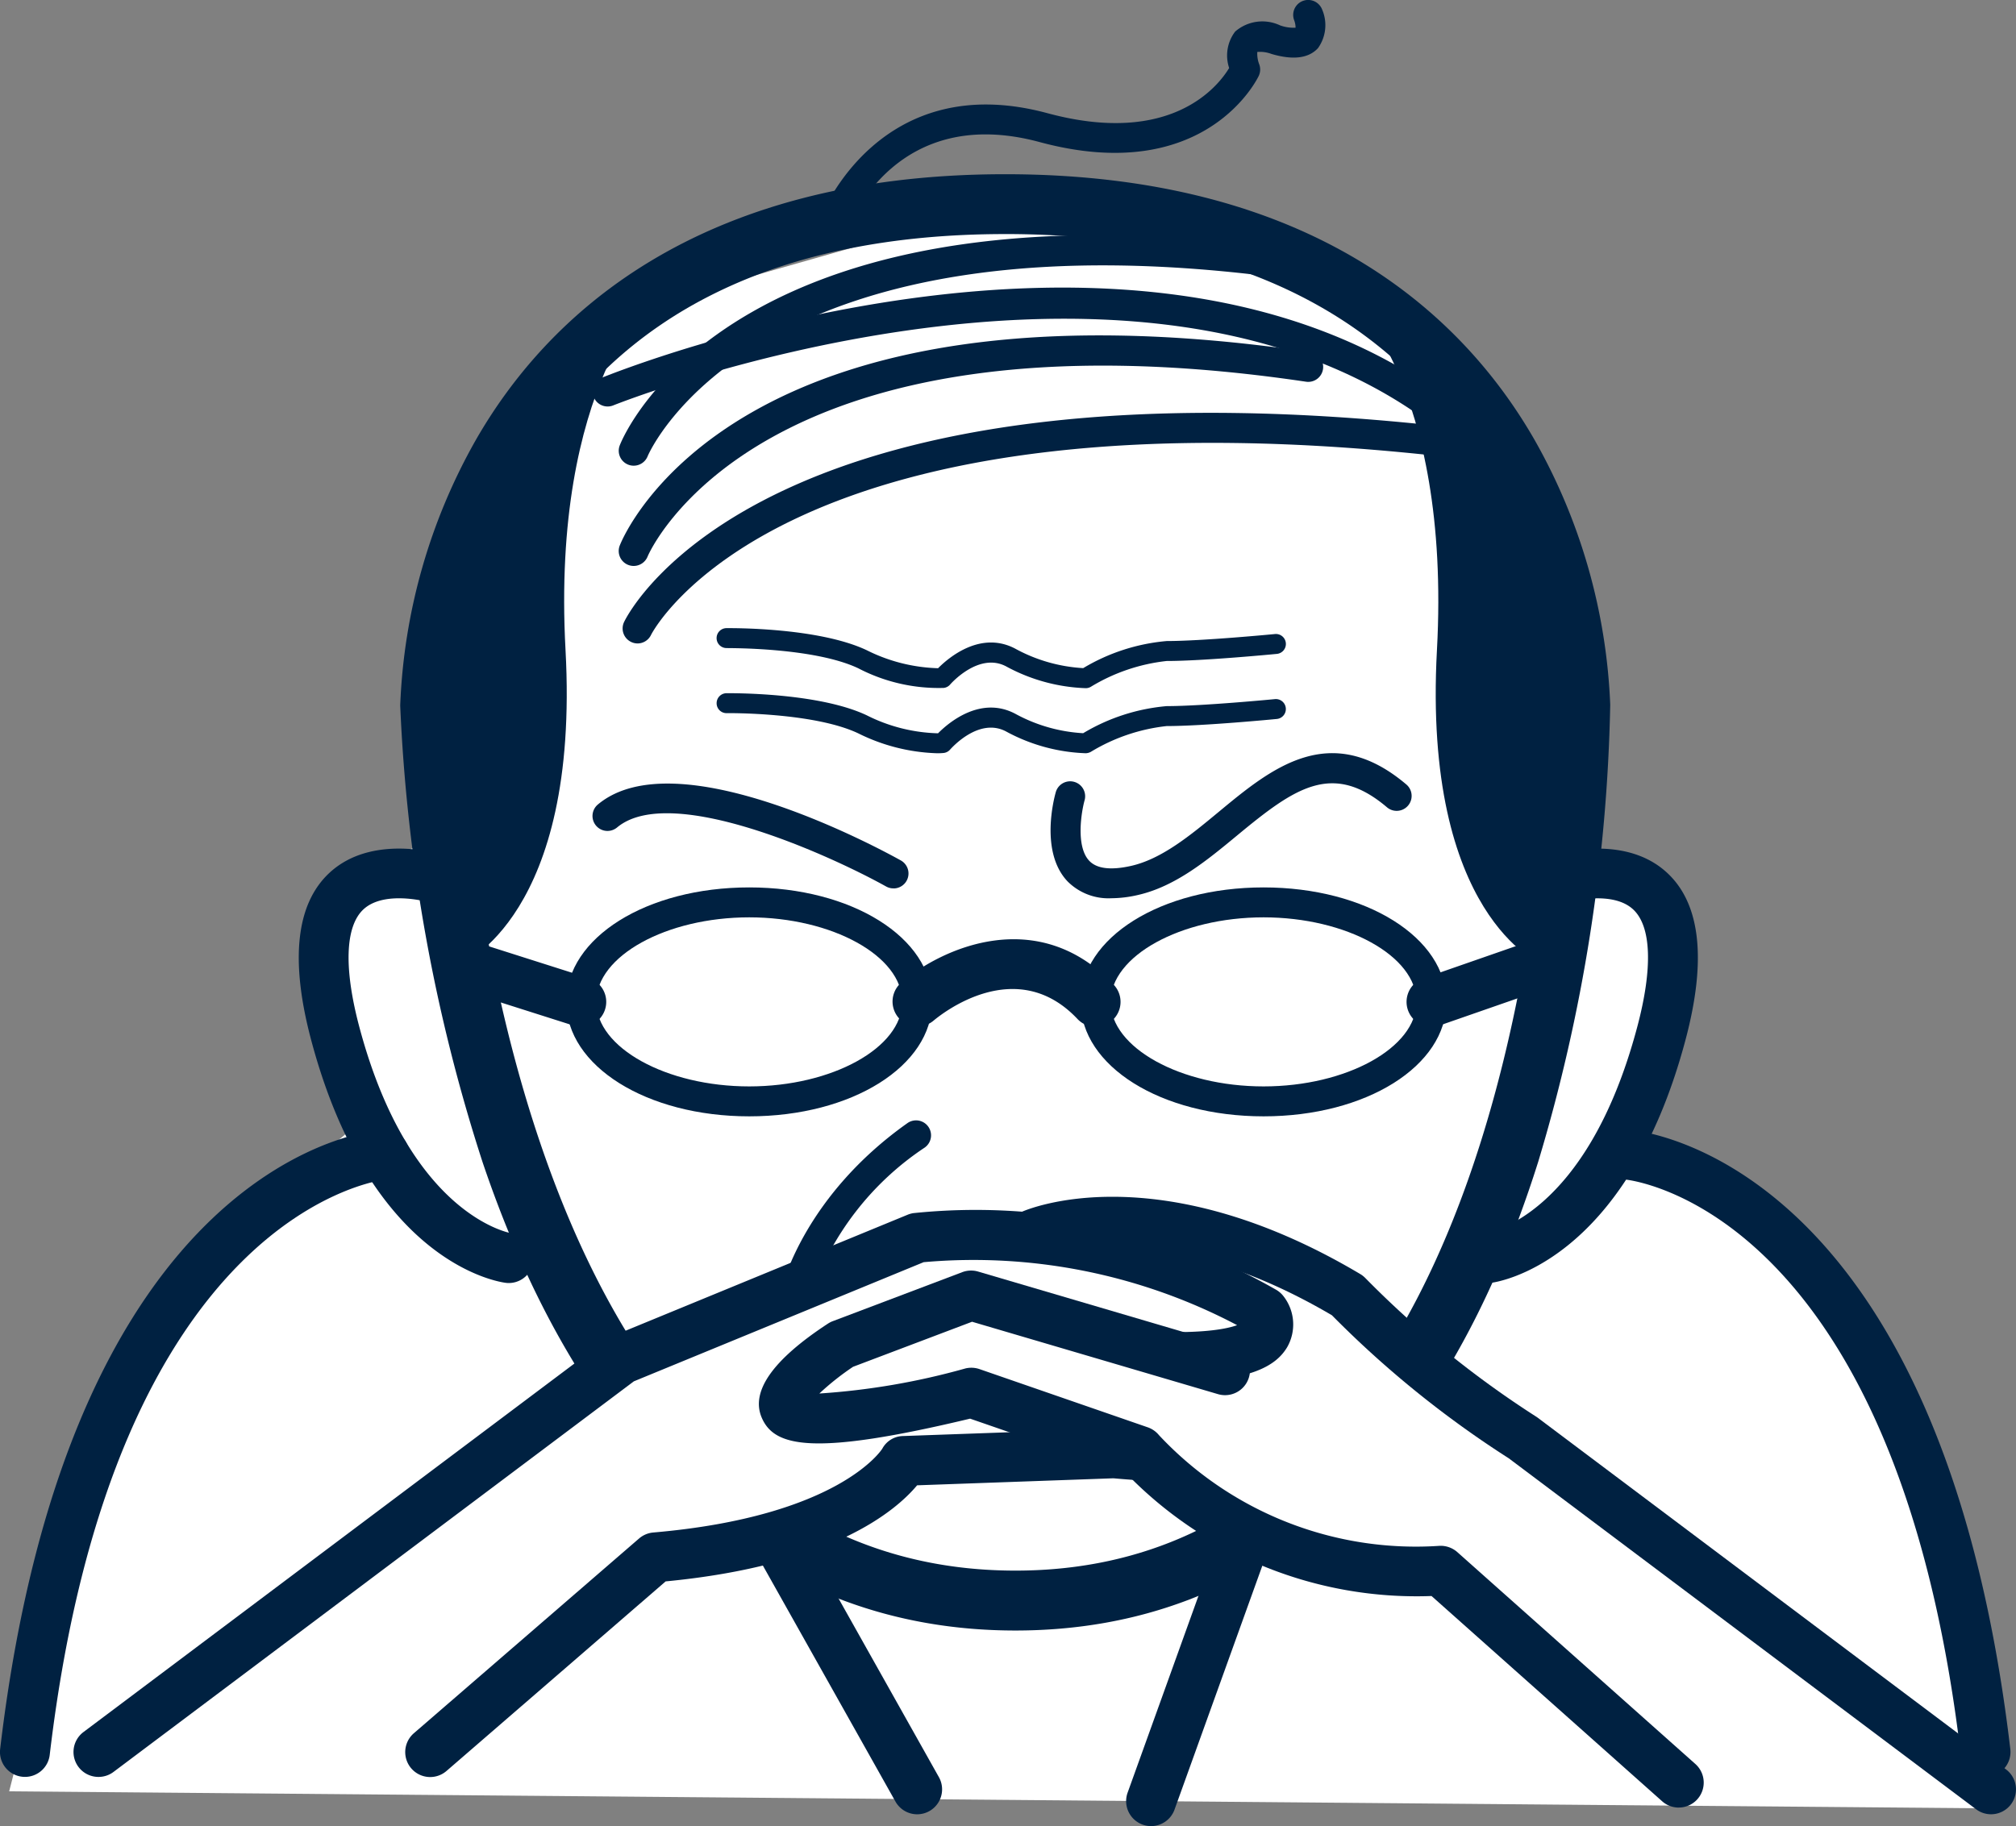 <svg xmlns="http://www.w3.org/2000/svg" width="110.569" height="100.181" viewBox="0 0 110.569 100.181">
  <rect x="0" y="0" width="110.569" height="100.181" fill="#808080" stroke="none"/>
  <g id="Group_234" data-name="Group 234" transform="translate(-5429.757 -1300.25)">
    <g id="Group_205" data-name="Group 205" transform="translate(5430.262 1311.449)">
      <path id="Path_433" data-name="Path 433" d="M5447.921,1362.392l2.044-4.956,4.211-2.057,7.878-28.04,23.253-6.62,18.773,4.892,10.3,11.814,2.463,17.954,4.344,3.645.1,7.2-1.969,6.592,8.221,3.729,7.916,10.666,3.616,13.673v7.841l-108.394-.932,4.893-19.145,9.212-13.238,6.467-5.469Z" transform="translate(-5430.679 -1320.718)" fill="#fff"/>
    </g>
    <g id="Group_206" data-name="Group 206" transform="translate(5451.708 1309.808)">
      <path id="Path_434" data-name="Path 434" d="M5503.618,1397.611c-13.438,0-23.543-8.883-29.224-25.688a94.08,94.08,0,0,1-4.519-25.061,32.009,32.009,0,0,1,4.16-14.588c3.813-6.64,11.943-14.556,29.022-14.556s25.209,7.916,29.022,14.556a32.022,32.022,0,0,1,4.16,14.55,93.13,93.13,0,0,1-3.948,25.066C5526.988,1388.718,5517.073,1397.611,5503.618,1397.611Zm-.56-76.61c-12.45,0-21.256,4.343-26.174,12.909a28.969,28.969,0,0,0-3.726,12.915c.011.438,1.445,47.5,30.46,47.5,28.978,0,29.34-47.029,29.34-47.5C5532.953,1345.725,5532.5,1321,5503.058,1321Zm31.541,25.824h0Z" transform="translate(-5469.876 -1317.718)" fill="#002141"/>
    </g>
    <g id="Group_207" data-name="Group 207" transform="translate(5446.143 1346.805)">
      <path id="Path_435" data-name="Path 435" d="M5471.229,1409.17a1.291,1.291,0,0,1-.157-.009c-.3-.035-7.4-.983-10.688-13.322-1.169-4.389-.83-7.478,1.011-9.18,2.5-2.306,6.566-.908,6.738-.848a1.368,1.368,0,0,1-.906,2.582c-.748-.259-2.917-.709-3.979.28-1,.934-1.081,3.229-.219,6.461,2.77,10.389,8.3,11.3,8.355,11.31a1.368,1.368,0,0,1-.154,2.726Z" transform="translate(-5459.704 -1385.337)" fill="#002141"/>
    </g>
    <g id="Group_208" data-name="Group 208" transform="translate(5509.982 1346.805)">
      <path id="Path_436" data-name="Path 436" d="M5577.746,1409.17a1.368,1.368,0,0,1-.153-2.726c.208-.031,5.583-.915,8.354-11.31.862-3.233.784-5.527-.22-6.461-1.062-.989-3.232-.537-3.98-.28a1.368,1.368,0,0,1-.9-2.581c.172-.061,4.242-1.46,6.738.848,1.841,1.7,2.18,4.791,1.01,9.18-3.29,12.339-10.388,13.288-10.687,13.322A1.273,1.273,0,0,1,5577.746,1409.17Z" transform="translate(-5576.38 -1385.336)" fill="#002141"/>
    </g>
    <g id="Group_209" data-name="Group 209" transform="translate(5453.759 1316.341)">
      <path id="Path_437" data-name="Path 437" d="M5474.93,1366.44s6.5-2.623,5.709-17.206,4.9-19.576,4.9-19.576S5468.933,1340.756,5474.93,1366.44Z" transform="translate(-5473.624 -1329.658)" fill="#002141"/>
    </g>
    <g id="Group_210" data-name="Group 210" transform="translate(5503.664 1316.341)">
      <path id="Path_438" data-name="Path 438" d="M5575.444,1366.44s-6.5-2.623-5.709-17.206-4.9-19.576-4.9-19.576S5581.441,1340.756,5575.444,1366.44Z" transform="translate(-5564.832 -1329.658)" fill="#002141"/>
    </g>
    <g id="Group_211" data-name="Group 211" transform="translate(5463.695 1313.149)">
      <path id="Path_439" data-name="Path 439" d="M5492.6,1336.473a.828.828,0,0,1-.3-.057.819.819,0,0,1-.462-1.061c.245-.627,6.379-15.286,37.88-10.612a.821.821,0,0,1-.24,1.623c-30.1-4.465-36.057,9.45-36.112,9.59A.824.824,0,0,1,5492.6,1336.473Z" transform="translate(-5491.784 -1323.824)" fill="#002141"/>
    </g>
    <g id="Group_212" data-name="Group 212" transform="translate(5463.695 1318.649)">
      <path id="Path_440" data-name="Path 440" d="M5492.6,1346.526a.82.82,0,0,1-.764-1.118c.245-.626,6.379-15.285,37.88-10.612a.82.82,0,1,1-.24,1.623c-30.1-4.464-36.057,9.45-36.112,9.591A.824.824,0,0,1,5492.6,1346.526Z" transform="translate(-5491.784 -1333.877)" fill="#002141"/>
    </g>
    <g id="Group_213" data-name="Group 213" transform="translate(5463.906 1322.905)">
      <path id="Path_441" data-name="Path 441" d="M5492.989,1354.3a.812.812,0,0,1-.355-.082.821.821,0,0,1-.384-1.1c.3-.623,7.8-15.2,46.333-10.559a.821.821,0,1,1-.2,1.63c-37.385-4.507-44.588,9.5-44.657,9.642A.822.822,0,0,1,5492.989,1354.3Z" transform="translate(-5492.168 -1341.655)" fill="#002141"/>
    </g>
    <g id="Group_214" data-name="Group 214" transform="translate(5460.817 1348.934)">
      <ellipse id="Ellipse_3" data-name="Ellipse 3" cx="9.211" cy="5.459" rx="9.211" ry="5.459" transform="translate(0.821 0.821)" fill="#fff"/>
      <path id="Path_442" data-name="Path 442" d="M5496.555,1401.786c-5.625,0-10.032-2.758-10.032-6.28s4.407-6.279,10.032-6.279,10.032,2.758,10.032,6.279S5502.181,1401.786,5496.555,1401.786Zm0-10.917c-4.548,0-8.39,2.123-8.39,4.637s3.842,4.638,8.39,4.638,8.391-2.124,8.391-4.638S5501.1,1390.869,5496.555,1390.869Z" transform="translate(-5486.523 -1389.227)" fill="#002141"/>
    </g>
    <g id="Group_215" data-name="Group 215" transform="translate(5489.026 1348.934)">
      <ellipse id="Ellipse_4" data-name="Ellipse 4" cx="9.211" cy="5.459" rx="9.211" ry="5.459" transform="translate(0.82 0.821)" fill="#fff"/>
      <path id="Path_443" data-name="Path 443" d="M5548.112,1401.786c-5.625,0-10.032-2.758-10.032-6.28s4.407-6.279,10.032-6.279,10.031,2.758,10.031,6.279S5553.737,1401.786,5548.112,1401.786Zm0-10.917c-4.548,0-8.391,2.123-8.391,4.637s3.843,4.638,8.391,4.638,8.39-2.124,8.39-4.638S5552.66,1390.869,5548.112,1390.869Z" transform="translate(-5538.08 -1389.227)" fill="#002141"/>
    </g>
    <g id="Group_216" data-name="Group 216" transform="translate(5484.986 1365.907)">
      <path id="Path_444" data-name="Path 444" d="M5533.188,1423.459s6.664-3,17.313,3.338a54.94,54.94,0,0,0,9.614,7.8l25.681,19.292" transform="translate(-5531.825 -1421.382)" fill="#fff"/>
      <path id="Path_445" data-name="Path 445" d="M5584.667,1454.124a1.36,1.36,0,0,1-.82-.274l-25.631-19.254a56.108,56.108,0,0,1-9.7-7.848c-9.726-5.719-15.848-3.2-15.909-3.17a1.368,1.368,0,0,1-1.112-2.5c.3-.134,7.441-3.211,18.574,3.409a1.343,1.343,0,0,1,.283.223,54.018,54.018,0,0,0,9.344,7.586c.037.023.074.048.109.074l25.682,19.292a1.368,1.368,0,0,1-.823,2.462Z" transform="translate(-5530.695 -1420.249)" fill="#002141"/>
    </g>
    <g id="Group_217" data-name="Group 217" transform="translate(5433.788 1366.61)">
      <path id="Path_446" data-name="Path 446" d="M5457.817,1452.426l12.352-10.684c11.318-.974,13.636-5.292,13.636-5.292l11.518-.411s11.865,1.06,5.325-1.748-19.574-1.47-19.574-1.47l-1.74.318,6.634-3.828c21.349,3.787,17.56-1.066,17.56-1.066a32.046,32.046,0,0,0-19-4.03l-16.221,6.672-28.684,21.537" transform="translate(-5438.255 -1422.67)" fill="#fff"/>
      <path id="Path_447" data-name="Path 447" d="M5438.492,1452.655a1.368,1.368,0,0,1-.822-2.462l28.684-21.537a1.388,1.388,0,0,1,.3-.172l16.22-6.672a1.374,1.374,0,0,1,.315-.087,33.185,33.185,0,0,1,19.886,4.2,1.379,1.379,0,0,1,.4.344,2.518,2.518,0,0,1,.21,2.816c-.595.988-1.966,1.932-6.448,1.9a17.726,17.726,0,0,1,2.819.912c1.181.506,3.156,1.354,2.746,2.975-.225.893-.535,2.114-8.647,1.4l-10.764.385c-1.173,1.408-4.689,4.4-13.791,5.271l-12.019,10.4a1.368,1.368,0,0,1-1.791-2.069l12.352-10.684a1.373,1.373,0,0,1,.778-.329c10.222-.879,12.542-4.565,12.563-4.6a1.317,1.317,0,0,1,1.142-.692l11.518-.411a1.614,1.614,0,0,1,.17,0c.809.072,1.683.127,2.518.159-6.293-1.611-15.91-.734-16.7-.658l-1.685.308a1.368,1.368,0,0,1-.929-2.53l6.634-3.828a1.368,1.368,0,0,1,.922-.162c11.246,1.995,14.808,1.425,15.869,1.039a30.993,30.993,0,0,0-17.192-3.455l-15.894,6.537-28.544,21.432A1.363,1.363,0,0,1,5438.492,1452.655Zm46.6-23.048-.746.43c.936-.031,1.976-.052,3.067-.043Q5486.3,1429.819,5485.088,1429.608Z" transform="translate(-5437.123 -1421.532)" fill="#002141"/>
    </g>
    <g id="Group_218" data-name="Group 218" transform="translate(5499.318 1375.208)">
      <path id="Path_448" data-name="Path 448" d="M5559.084,1444.6l-2.194-5.484,5.353-1.871,4.952,6.189-2.649,3.992Z" transform="translate(-5556.89 -1437.247)" fill="#fff"/>
    </g>
    <g id="Group_219" data-name="Group 219" transform="translate(5471.375 1369.954)">
      <path id="Path_449" data-name="Path 449" d="M5557.409,1456.871l-13.057-11.623a20.843,20.843,0,0,1-16.515-6.576l-9.229-3.193c-17.771,4.318-7.116-2.645-7.116-2.645l7.1-2.688,13.93,4.1" transform="translate(-5506.955 -1428.777)" fill="#fff"/>
      <path id="Path_450" data-name="Path 450" d="M5556.274,1457.106a1.362,1.362,0,0,1-.909-.346l-12.649-11.261a22.165,22.165,0,0,1-16.8-6.786l-8.507-2.944c-8.63,2.068-10.735,1.548-11.425-.047-.626-1.445.6-3.184,3.63-5.167a1.34,1.34,0,0,1,.264-.134l7.1-2.688a1.37,1.37,0,0,1,.87-.033l13.93,4.1a1.368,1.368,0,1,1-.772,2.625l-13.489-3.972-6.527,2.471a14.5,14.5,0,0,0-1.849,1.466,38.857,38.857,0,0,0,8.013-1.376,1.383,1.383,0,0,1,.771.037l9.229,3.194a1.379,1.379,0,0,1,.614.43,19.287,19.287,0,0,0,15.394,6.071,1.384,1.384,0,0,1,.969.345l13.056,11.624a1.368,1.368,0,0,1-.91,2.389Z" transform="translate(-5505.821 -1427.645)" fill="#002141"/>
    </g>
    <g id="Group_220" data-name="Group 220" transform="translate(5472.637 1361.715)">
      <path id="Path_451" data-name="Path 451" d="M5508.948,1422.72a.82.82,0,0,1-.8-1.018c.051-.2,1.3-5.027,6.867-8.966a.821.821,0,1,1,.948,1.341,15.888,15.888,0,0,0-6.223,8.024A.822.822,0,0,1,5508.948,1422.72Z" transform="translate(-5508.126 -1412.586)" fill="#002141"/>
    </g>
    <g id="Group_221" data-name="Group 221" transform="translate(5478.693 1351.779)">
      <path id="Path_452" data-name="Path 452" d="M5530.348,1399.229a1.363,1.363,0,0,1-.995-.429c-3.361-3.562-7.45-.284-7.905.1a1.368,1.368,0,0,1-1.779-2.078c2.212-1.9,7.5-4.324,11.673.1a1.368,1.368,0,0,1-.995,2.307Z" transform="translate(-5519.194 -1394.427)" fill="#002141"/>
    </g>
    <g id="Group_222" data-name="Group 222" transform="translate(5506.901 1351.754)">
      <path id="Path_453" data-name="Path 453" d="M5572.117,1399.208a1.368,1.368,0,0,1-.45-2.66l6.007-2.091a1.368,1.368,0,1,1,.9,2.584l-6.007,2.091A1.357,1.357,0,0,1,5572.117,1399.208Z" transform="translate(-5570.749 -1394.38)" fill="#002141"/>
    </g>
    <g id="Group_223" data-name="Group 223" transform="translate(5453.696 1351.754)">
      <path id="Path_454" data-name="Path 454" d="M5481.451,1399.209a1.366,1.366,0,0,1-.415-.065l-6.573-2.091a1.368,1.368,0,0,1,.829-2.608l6.573,2.091a1.368,1.368,0,0,1-.414,2.672Z" transform="translate(-5473.509 -1394.381)" fill="#002141"/>
    </g>
    <g id="Group_224" data-name="Group 224" transform="translate(5487.378 1341.566)">
      <path id="Path_455" data-name="Path 455" d="M5538.4,1383.723a3.163,3.163,0,0,1-2.407-.929c-1.523-1.61-.734-4.569-.639-4.9a.821.821,0,0,1,1.579.45h0c-.173.612-.5,2.535.255,3.326.412.435,1.187.528,2.3.277,1.686-.382,3.269-1.693,4.8-2.962,2.863-2.372,6.107-5.061,10.306-1.489a.821.821,0,0,1-1.064,1.25c-2.993-2.549-5.063-1.089-8.194,1.5-1.68,1.391-3.416,2.83-5.484,3.3A6.6,6.6,0,0,1,5538.4,1383.723Z" transform="translate(-5535.067 -1375.761)" fill="#002141"/>
    </g>
    <g id="Group_225" data-name="Group 225" transform="translate(5462.256 1343.233)">
      <path id="Path_456" data-name="Path 456" d="M5505.661,1384.562a.811.811,0,0,1-.4-.1c-3.113-1.732-11.833-5.693-14.763-3.242a.821.821,0,0,1-1.053-1.26c4.315-3.606,15.367,2.374,16.614,3.068a.82.82,0,0,1-.4,1.537Z" transform="translate(-5489.153 -1378.808)" fill="#002141"/>
    </g>
    <g id="Group_226" data-name="Group 226" transform="translate(5429.757 1362.223)">
      <path id="Path_457" data-name="Path 457" d="M5431.128,1449.025a1.352,1.352,0,0,1-.163-.01,1.368,1.368,0,0,1-1.2-1.518c3.831-32.416,20.274-33.929,20.972-33.978a1.368,1.368,0,0,1,.2,2.729c-.21.019-14.918,1.658-18.453,31.57A1.368,1.368,0,0,1,5431.128,1449.025Z" transform="translate(-5429.757 -1413.516)" fill="#002141"/>
    </g>
    <g id="Group_227" data-name="Group 227" transform="translate(5517.579 1362.223)">
      <path id="Path_458" data-name="Path 458" d="M5611.34,1449.024a1.367,1.367,0,0,1-1.356-1.208c-3.569-30.188-18.3-31.559-18.446-31.569a1.368,1.368,0,0,1,.19-2.73c.7.049,17.141,1.562,20.972,33.978a1.367,1.367,0,0,1-1.2,1.518A1.341,1.341,0,0,1,5611.34,1449.024Z" transform="translate(-5590.265 -1413.515)" fill="#002141"/>
    </g>
    <g id="Group_228" data-name="Group 228" transform="translate(5462.256 1316.028)">
      <path id="Path_459" data-name="Path 459" d="M5535.166,1336.384a.824.824,0,0,1-.477-.152c-16.494-11.762-44.13-.793-44.408-.68a.821.821,0,0,1-.616-1.522c1.167-.472,28.745-11.421,45.977.865a.821.821,0,0,1-.477,1.489Z" transform="translate(-5489.153 -1329.087)" fill="#002141"/>
    </g>
    <g id="Group_229" data-name="Group 229" transform="translate(5469.061 1338.279)">
      <path id="Path_460" data-name="Path 460" d="M5513.684,1373.049a10.375,10.375,0,0,1-4.33-1.094c-2.445-1.155-7.159-1.109-7.209-1.106a.542.542,0,0,1-.555-.54.547.547,0,0,1,.54-.554c.2,0,5.018-.052,7.691,1.211a9.174,9.174,0,0,0,3.913.988c.552-.559,2.36-2.129,4.313-1.029a8.8,8.8,0,0,0,3.646,1.024,10.694,10.694,0,0,1,4.582-1.486c1.947,0,5.894-.38,5.934-.384a.547.547,0,1,1,.106,1.089c-.164.016-4.041.389-6.04.389a10.112,10.112,0,0,0-4.157,1.412.612.612,0,0,1-.287.079,9.833,9.833,0,0,1-4.321-1.17c-1.513-.854-3.051.9-3.115.969a.547.547,0,0,1-.356.187A3.529,3.529,0,0,1,5513.684,1373.049Z" transform="translate(-5501.59 -1369.754)" fill="#002141"/>
    </g>
    <g id="Group_230" data-name="Group 230" transform="translate(5469.061 1334.709)">
      <path id="Path_461" data-name="Path 461" d="M5521.834,1366.524h0a9.832,9.832,0,0,1-4.321-1.171c-1.522-.859-3.1.95-3.115.969a.545.545,0,0,1-.357.188,9.542,9.542,0,0,1-4.685-1.079c-2.446-1.155-7.159-1.1-7.209-1.107h-.008a.547.547,0,0,1-.007-1.094c.211,0,5.017-.051,7.691,1.211a9.276,9.276,0,0,0,3.913.988c.552-.558,2.362-2.128,4.313-1.029a8.8,8.8,0,0,0,3.646,1.024,10.7,10.7,0,0,1,4.582-1.486c1.947,0,5.894-.38,5.934-.384a.547.547,0,1,1,.106,1.089c-.164.016-4.041.389-6.04.389a10.112,10.112,0,0,0-4.157,1.412A.552.552,0,0,1,5521.834,1366.524Z" transform="translate(-5501.59 -1363.229)" fill="#002141"/>
    </g>
    <g id="Group_231" data-name="Group 231" transform="translate(5471.377 1384.021)">
      <path id="Path_462" data-name="Path 462" d="M5514.508,1469.116a1.366,1.366,0,0,1-1.193-.7L5506,1455.392a1.367,1.367,0,0,1,2.385-1.339l7.314,13.026a1.368,1.368,0,0,1-1.191,2.037Z" transform="translate(-5505.824 -1453.354)" fill="#002141"/>
    </g>
    <g id="Group_232" data-name="Group 232" transform="translate(5491.521 1383.317)">
      <path id="Path_463" data-name="Path 463" d="M5544.007,1469.181a1.37,1.37,0,0,1-1.288-1.832l5.175-14.378a1.368,1.368,0,0,1,2.574.926l-5.175,14.378A1.368,1.368,0,0,1,5544.007,1469.181Z" transform="translate(-5542.639 -1452.067)" fill="#002141"/>
    </g>
    <g id="Group_233" data-name="Group 233" transform="translate(5474.753 1300.25)">
      <path id="Path_464" data-name="Path 464" d="M5512.815,1313.2a.821.821,0,0,1-.767-1.112c.03-.082,3.2-8.112,12.4-5.628,6.8,1.835,9.371-1.494,9.965-2.479a2.162,2.162,0,0,1,.33-2,2.275,2.275,0,0,1,2.458-.341,2.145,2.145,0,0,0,.855.129,1.214,1.214,0,0,0-.074-.4.821.821,0,0,1,1.529-.6,2.168,2.168,0,0,1-.225,2.121c-.513.561-1.37.667-2.55.32a1.79,1.79,0,0,0-.779-.11,1.6,1.6,0,0,0,.1.664.818.818,0,0,1-.015.636c-.027.062-2.862,6.116-12.028,3.643-7.787-2.1-10.339,4.35-10.442,4.626A.821.821,0,0,1,5512.815,1313.2Z" transform="translate(-5511.995 -1300.25)" fill="#002141"/>
    </g>
  </g>
</svg>
